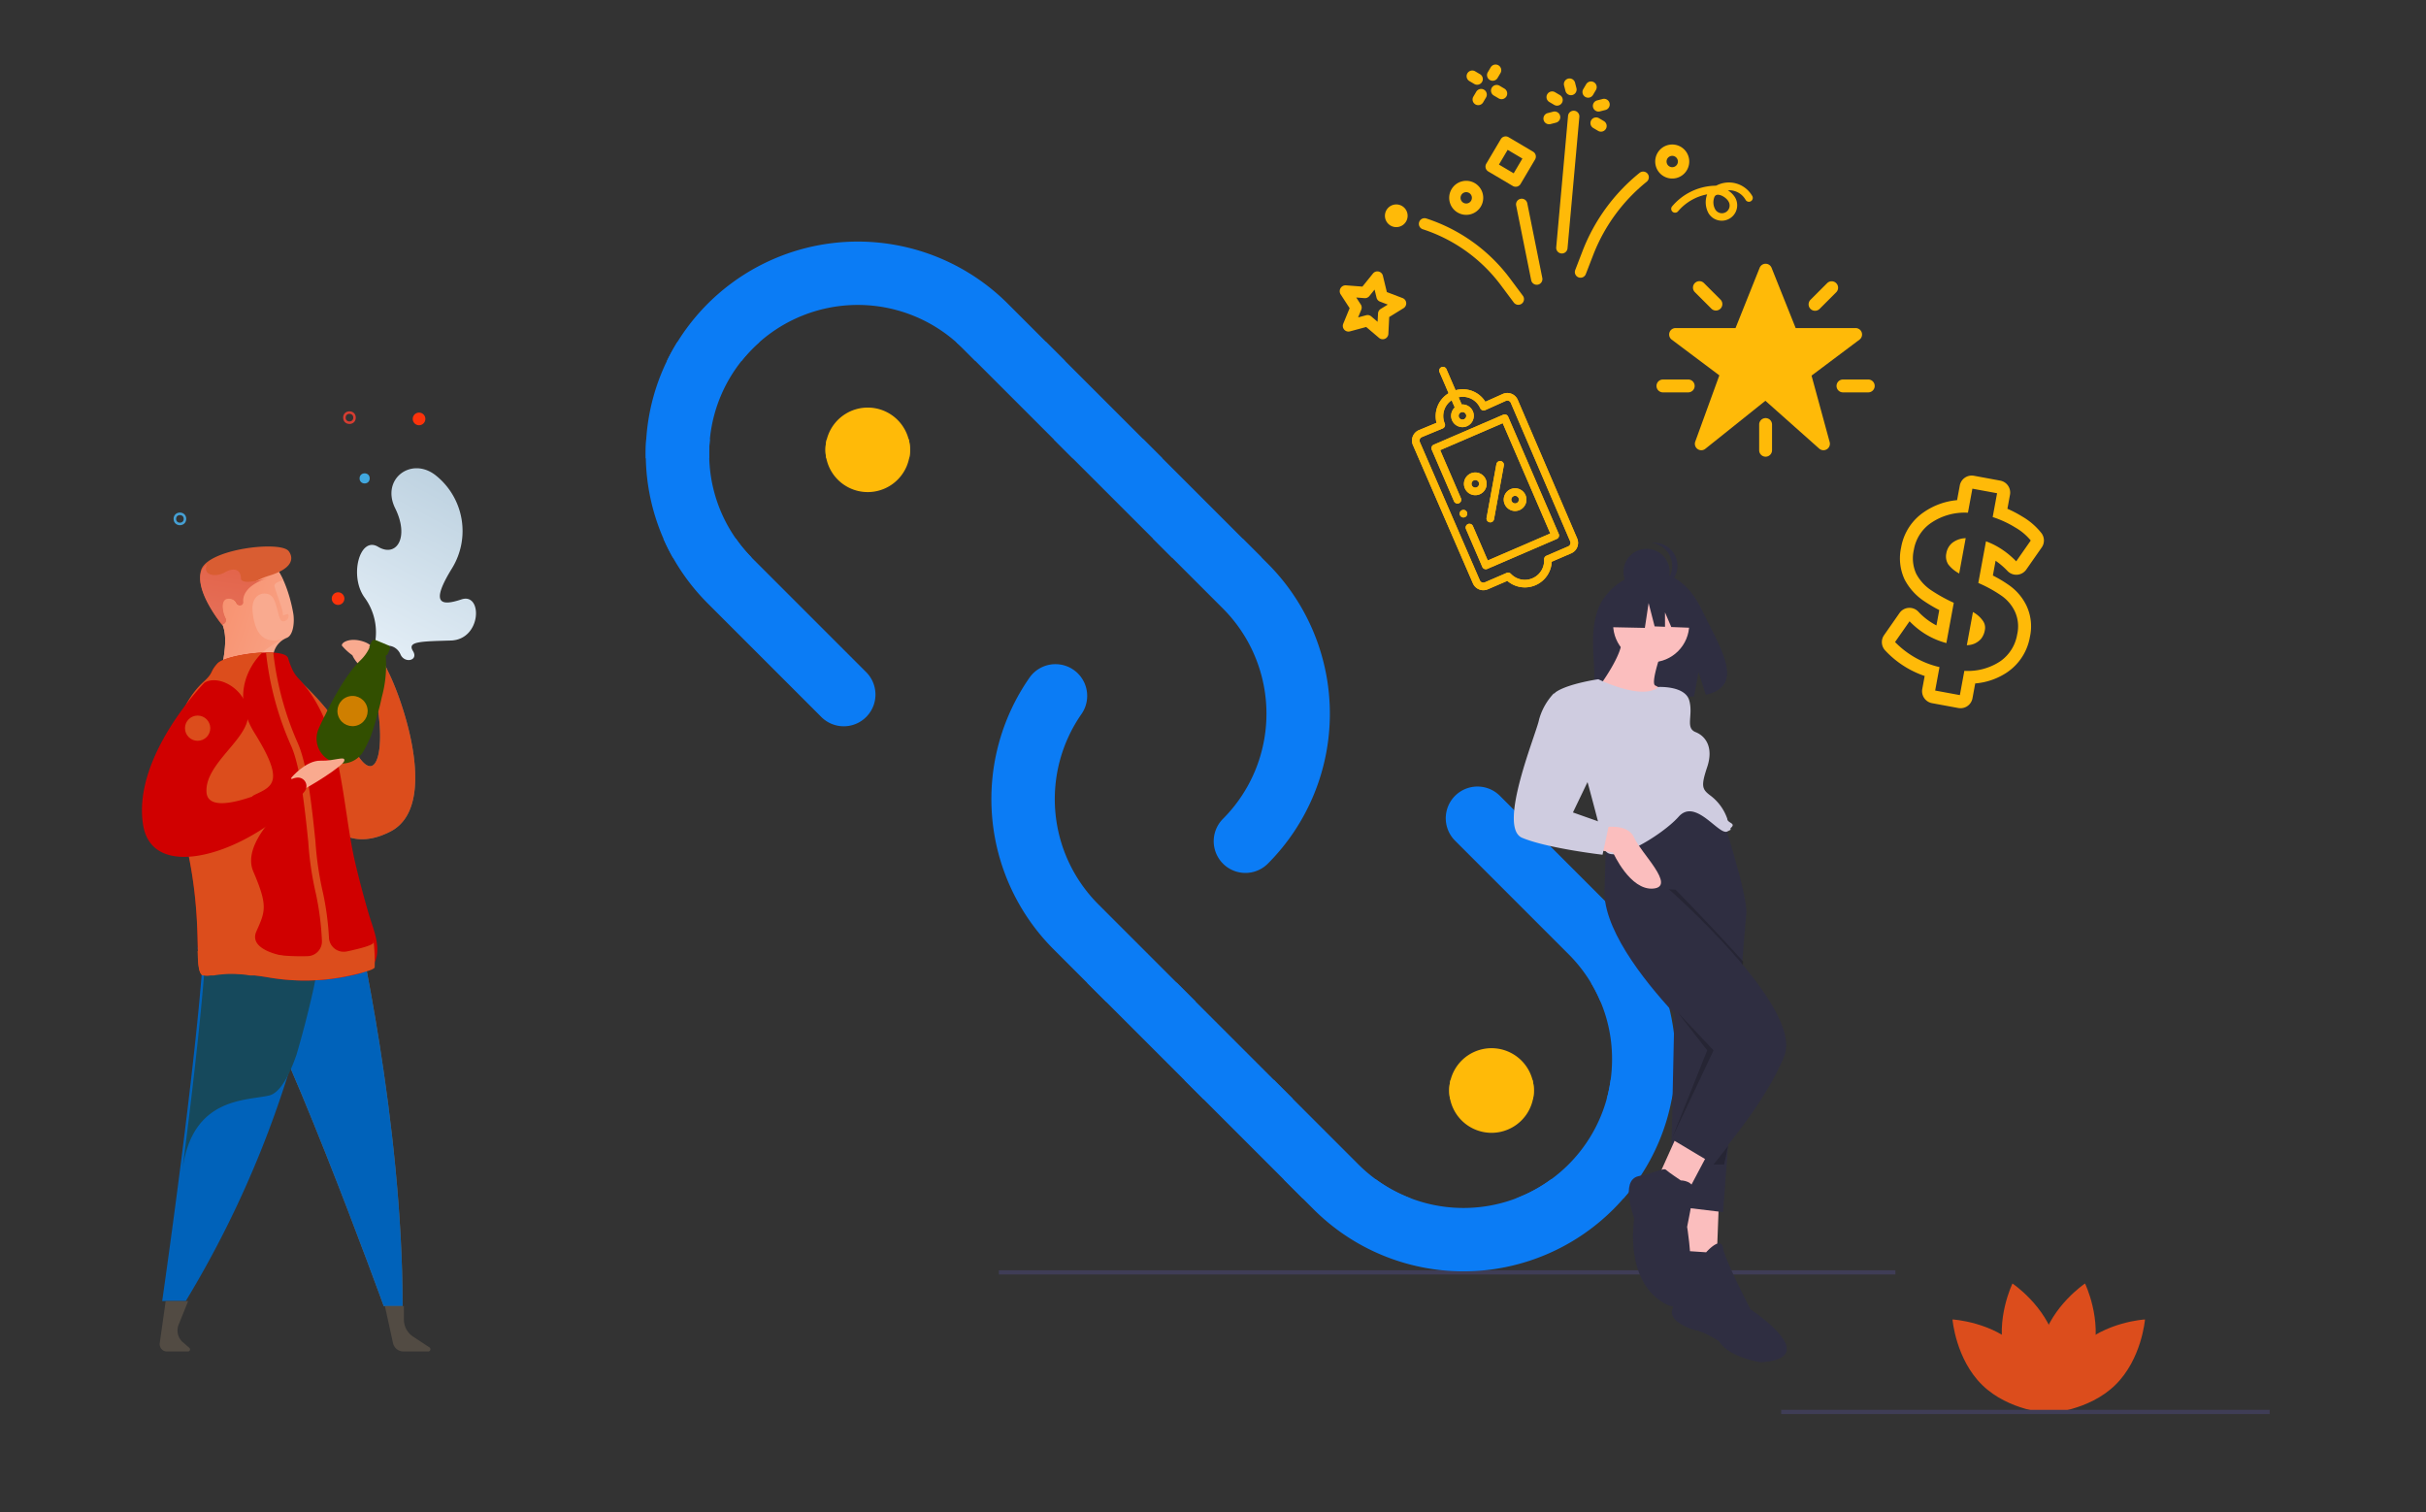 <svg id="Layer_1" data-name="Layer 1" xmlns="http://www.w3.org/2000/svg" xmlns:xlink="http://www.w3.org/1999/xlink" viewBox="0 0 349.626 217.9">
  <rect x="0" y="0" width="349.626" height="217.9" fill="#333333" stroke="none"/>
  <defs>
    <style>
      .cls-1 {
        fill: #f9aa8f;
      }

      .cls-2 {
        fill: #6e6861;
      }

      .cls-3 {
        fill: #dc4d1c;
      }

      .cls-4 {
        fill: #0062ba;
      }

      .cls-5 {
        fill: #16495c;
      }

      .cls-6 {
        fill: #fff;
      }

      .cls-7 {
        fill: #59544f;
      }

      .cls-8 {
        fill: url(#linear-gradient);
      }

      .cls-9 {
        fill: #d95d32;
      }

      .cls-10 {
        fill: url(#linear-gradient-2);
      }

      .cls-11 {
        fill: #d00000;
      }

      .cls-12 {
        fill: url(#linear-gradient-3);
      }

      .cls-13 {
        fill: #324f00;
      }

      .cls-14 {
        fill: #cf7f00;
      }

      .cls-15 {
        fill: #524b43;
      }

      .cls-16, .cls-18 {
        fill: none;
        stroke-width: 0.365px;
      }

      .cls-16 {
        stroke: #d63d31;
      }

      .cls-17 {
        fill: #41a8df;
      }

      .cls-18 {
        stroke: #45a0d4;
      }

      .cls-19 {
        fill: #fb330b;
      }

      .cls-20 {
        fill: #ffba08;
      }

      .cls-21 {
        fill: #3f3d56;
      }

      .cls-22 {
        fill: #0b7cf5;
      }

      .cls-23 {
        fill: #2f2e41;
      }

      .cls-24 {
        fill: #fbbebe;
      }

      .cls-25 {
        opacity: 0.2;
        isolation: isolate;
      }

      .cls-26 {
        fill: #cfcce0;
      }
    </style>
    <linearGradient id="linear-gradient" x1="5417.334" y1="-1531.295" x2="5416.798" y2="-1531.589" gradientTransform="translate(167965.727 -76260.996) rotate(180) scale(31 49.857)" gradientUnits="userSpaceOnUse">
      <stop offset="0" stop-color="#f78e6b"/>
      <stop offset="1" stop-color="#f9aa8f"/>
    </linearGradient>
    <linearGradient id="linear-gradient-2" x1="5442.551" y1="-1576.717" x2="5442.429" y2="-1575.963" gradientTransform="translate(146982.157 -37646.118) rotate(180) scale(27 23.932)" gradientUnits="userSpaceOnUse">
      <stop offset="0" stop-color="#e56d55"/>
      <stop offset="1" stop-color="#de5337"/>
    </linearGradient>
    <linearGradient id="linear-gradient-3" x1="5359.495" y1="-1517.593" x2="5359.255" y2="-1516.868" gradientTransform="translate(251955.413 -114909.01) rotate(180) scale(47 75.783)" gradientUnits="userSpaceOnUse">
      <stop offset="0" stop-color="#e6f0f8"/>
      <stop offset="1" stop-color="#9bb8cc"/>
    </linearGradient>
  </defs>
  <g>
    <path class="cls-1" d="M55.833,96.644s-1.147-3.334-3.271-4.125c-2.124-.791-3.485.125-3.271.541a8.188,8.188,0,0,0,1.488,1.365A4.447,4.447,0,0,0,53.964,96.935"/>
    <path class="cls-2" d="M43.069,98.009a41.014,41.014,0,0,1,8.184,10.338c3.815,6.525,4.663-3.897,1.906-11.128A1.288,1.288,0,0,1,54.575,95.497a1.729,1.729,0,0,1,.75.309c1.039.777,9.014,19.854.952,24.015-8.062,4.161-11.175-4.665-11.175-4.665"/>
    <path class="cls-3" d="M43.069,98.009a41.014,41.014,0,0,1,8.184,10.338c3.815,6.525,4.663-3.897,1.906-11.128A1.288,1.288,0,0,1,54.575,95.497a1.729,1.729,0,0,1,.75.309c1.039.777,9.014,19.854.952,24.015-8.062,4.161-11.175-4.665-11.175-4.665"/>
    <path class="cls-2" d="M51.389,132.841s6.633,28.658,6.633,55.369H55.3S40.134,146.324,33.952,138.179c-.003,0,7.058-15.71,17.437-5.338Z"/>
    <path class="cls-4" d="M51.389,132.841s6.633,28.658,6.633,55.369H55.3S40.134,146.324,33.952,138.179c-.003,0,7.058-15.71,17.437-5.338Z"/>
    <path class="cls-4" d="M28.476,136.583s21.844-18.374,16.22,6.397a148.718,148.718,0,0,1-17.921,44.503H23.376s4.373-30.309,5.725-47.481l-.624-3.42Z"/>
    <path class="cls-5" d="M26.293,168.566c1.205-9.396,2.511-20.415,3.152-28.519l-.625-3.429a46.214,46.214,0,0,1,5.933-4.133l10.091-1.004c1.303,1.742,1.642,5.255.215,11.561q-1.026,4.514-2.331,8.958c-.946,2.722-2.296,5.494-3.954,5.872-3.374.772-11.098.231-12.481,10.702Z"/>
    <circle class="cls-6" cx="59.48" cy="84.571" r="1.094"/>
    <circle class="cls-6" cx="56.927" cy="79.843" r="0.729"/>
    <circle class="cls-6" cx="56.38" cy="84.025" r="0.365"/>
    <path class="cls-7" d="M32.128,130.9c.242.033.484.058.729.073C32.67,130.951,32.413,130.922,32.128,130.9Z"/>
    <path class="cls-1" d="M30.305,85.589c0-4.219,2.332-5.382,6.831-5.382,3.13,0,4.695,5.622,5.13,8.196.188,1.094.066,3.164-.976,3.531a3.134,3.134,0,0,0-1.935,2.916c.028,1.303.608,2.033.464,2.163-1.536,1.376-8.553,2.65-7.796-1.074,1.599-7.879-1.719-6.126-1.719-10.35Z"/>
    <path class="cls-8" d="M37.113,80.209c1.649,0,2.861,1.566,3.698,3.427-.369.082-1.3.337-1.256.791.065.559,1.274,3.509,1.212,4.025s.658-.171.806.129a.775.775,0,0,1-.829.946c-.681-.024-.744-2.734-1.561-3.575s-3.016-.527-2.783,2.088c.234,2.615,1.176,5.128,4.681,3.954l-.128.055c-.705.322-3.919,1.877-4.241,3.717-.361,2.067.083,2.373,1.422,2.085-2.569.854-6.701.994-6.116-1.914C33.613,88.06,30.305,89.81,30.305,85.589a5.187,5.187,0,0,1,1.274-3.893L34.154,80.459A14.884,14.884,0,0,1,37.113,80.209Z"/>
    <path class="cls-9" d="M41.549,79.357s2.014,2.124-2.712,3.587c-3.731,1.166-3.938,2.984-3.875,3.693a.485.485,0,0,1-.229.47.467.467,0,0,1-.64-.161l-0-0a1.283,1.283,0,0,0-1.473-.749c-.885.265-.62,1.967-.176,2.857a.66.66,0,0,1,.038.504.65.65,0,0,1-.329.38l-.179.088s-3.901-4.827-2.99-7.862C29.895,79.129,40.176,77.916,41.549,79.357Z"/>
    <path class="cls-10" d="M28.985,82.4a2.345,2.345,0,0,1,.861-1.102c-.755,1.597,1.225,1.945,2.546,1.187,1.321-.757,2.302-.42,2.323.821.021,1.241,3.978-.059,3.978-.059-3.5,1.133-3.707,2.833-3.635,3.492a.465.465,0,0,1-.231.456.485.485,0,0,1-.648-.157,1.312,1.312,0,0,0-1.491-.726c-.896.257-.627,1.908-.178,2.771a.616.616,0,0,1,.038.489.64.64,0,0,1-.333.369l-.181.085s-3.97-4.682-3.048-7.626Z"/>
    <path class="cls-11" d="M42.987,97.735a4.757,4.757,0,0,1-.903-1.367,12.376,12.376,0,0,1-.558-1.511c-.479-1.668-9.028-.523-10.188.769-1.161,1.294-.49,1.267-1.974,2.618-1.484,1.351-6.99,7.047-3.25,20.499s1.445,21.368,3.25,21.79c1.548.361,1.397-1.019,9.578.348a30.523,30.523,0,0,0,11.439-.262c1.955-.421,3.632-.738,3.948-3.094.263-1.979-.653-3.995-1.198-5.862q-1.024-3.498-1.871-7.045C49.167,115.875,49.556,104.649,42.987,97.735Z"/>
    <path class="cls-12" d="M54.035,92.701A8.477,8.477,0,0,0,52.572,86.151c-2.3-3.097-.735-8.954,1.917-7.358s4.545-1.333,2.464-5.549c-2.081-4.217,2.305-7.485,5.8-4.775a10.247,10.247,0,0,1,2.386,13.431c-3.109,5.043-1.703,5.507,1.364,4.477,3.067-1.03,2.939,5.794-1.534,5.926-4.472.131-6.303.14-5.453,1.517.85,1.377-1.22,1.843-1.802.474-.582-1.37-2.329-1.581-2.457-.732"/>
    <path class="cls-13" d="M45.925,105.002q.469-1.056.999-2.082c1.099-2.307,3.126-5.98,5.034-7.781a5.917,5.917,0,0,0,1.28-1.785.456.456,0,0,1,.027-.24l.265-.608a.477.477,0,0,1,.623-.263l1.746.729a.471.471,0,0,1,.269.61l-.004.009-.265.608a.468.468,0,0,1-.31.263v.039a17.378,17.378,0,0,1-.557,5.927c-.13.598-.265,1.195-.424,1.778-.419,1.624-.883,3.104-1.237,4.06q-.427.942-.911,1.856a3.592,3.592,0,0,1-4.478,1.659l-.085-.032a3.553,3.553,0,0,1-1.971-4.747Z"/>
    <circle class="cls-14" cx="50.808" cy="102.465" r="2.178" transform="translate(-35.094 26.958) rotate(-22.31)"/>
    <path class="cls-3" d="M29.369,98.226c1.484-1.352.813-1.336,1.973-2.626.676-.748,3.849-1.451,6.48-1.575,0,0-5.412,4.742-1.131,11.618,4.28,6.876,2.707,7.635.129,8.835s6.979-.709,6.979-.709-9.426,6.863-7.297,11.815c2.128,4.951,1.739,5.734.452,8.619-1.286,2.885,4.375,3.628,4.375,3.628l-3.42,2.741H36.067a15.84,15.84,0,0,0-5.293,0H29.195c-1.503-.875.526-8.73-3.089-21.791C22.379,105.294,27.885,99.579,29.369,98.227Z"/>
    <path class="cls-3" d="M38.189,137.372a31.395,31.395,0,0,0,6.172.414,2.116,2.116,0,0,0,2.035-2.171,40.441,40.441,0,0,0-.867-6.807,46.12,46.12,0,0,1-1.101-7.491c-.499-4.799-1.119-10.771-2.466-13.824A44.58,44.58,0,0,1,38.338,94.025c.368,0,.72,0,1.051.024a44.076,44.076,0,0,0,3.522,13.028c1.413,3.199,2.043,9.26,2.547,14.138a46.496,46.496,0,0,0,1.051,7.286l.016.058a41.359,41.359,0,0,1,.885,6.545,2.121,2.121,0,0,0,2.545,2.005h.029c2.07-.445,3.816-.927,3.84-1.28V135.481a27.033,27.033,0,0,1,.176,3.901c-.024.343-1.713.806-3.717,1.238a30.39,30.39,0,0,1-11.412.262c-8.163-1.367-8.013.016-9.557-.348-.67-.157-.775-1.351-.833-3.48,1.426.22,1.618-1.037,9.707.317Z"/>
    <path class="cls-1" d="M41.975,112.077s2.12-2.521,4.221-2.458c2.101.064,3.556-.752,3.43,0-.127.752-5.278,3.978-7.137,4.771"/>
    <path class="cls-11" d="M29.464,98.38s-10.397,10.598-8.848,20.453c1.457,9.252,17.103,3.133,23.294-4.806a1.226,1.226,0,0,0-1.088-1.969,2.276,2.276,0,0,0-.914.288c-1.317.759-11.912,5.966-12.149,1.792-.237-4.174,6.222-7.714,5.987-11.273C35.512,99.307,31.489,97.134,29.464,98.38Z"/>
    <path class="cls-15" d="M58.21,188.211V190.169a2.923,2.923,0,0,0,1.32,2.44l2.356,1.552a.324.324,0,0,1-.179.596H58.152a1.547,1.547,0,0,1-1.513-1.215l-1.17-5.331m-28.353-.721-1.37,3.403a2.241,2.241,0,0,0,.585,2.513l.957.827a.305.305,0,0,1,.081.329.289.289,0,0,1-.269.195h-3.066a1.017,1.017,0,0,1-.775-.372,1.09,1.09,0,0,1-.238-.848l.858-6.053"/>
    <ellipse class="cls-3" cx="28.482" cy="104.935" rx="1.823" ry="1.818"/>
    <circle class="cls-16" cx="50.363" cy="60.185" r="0.729"/>
    <circle class="cls-17" cx="52.551" cy="68.938" r="0.729"/>
    <circle class="cls-18" cx="25.929" cy="74.773" r="0.729"/>
    <circle class="cls-19" cx="48.722" cy="86.261" r="0.912"/>
    <circle class="cls-19" cx="60.392" cy="60.368" r="0.912"/>
    <path class="cls-20" d="M289.297,96.856l.001-0a7.739,7.739,0,0,0,3.246-5.082,7.004,7.004,0,0,0-.521-4.548,7.68,7.68,0,0,0-2.545-2.937,18.081,18.081,0,0,0-2.273-1.352l.393-2.13a10.986,10.986,0,0,1,1.72,1.477,1.752,1.752,0,0,0,2.703-.208l2.225-3.187a1.752,1.752,0,0,0-.043-2.067,9.764,9.764,0,0,0-2.784-2.399,16.347,16.347,0,0,0-2.119-1.107l.372-2.015a1.752,1.752,0,0,0-1.405-2.041l-3.789-.699a1.752,1.752,0,0,0-2.041,1.405l-.389,2.107a10.017,10.017,0,0,0-4.736,1.694,7.737,7.737,0,0,0-3.326,5.11,7.242,7.242,0,0,0,.501,4.635l.104-.052-.104.052c.007.014.015.028.023.043l.102-.055-.102.055A8.406,8.406,0,0,0,277.12,86.505a21.39,21.39,0,0,0,2.359,1.411l-.407,2.212a9.689,9.689,0,0,1-2.613-1.986,1.752,1.752,0,0,0-2.71.2l-2.225,3.187a1.752,1.752,0,0,0,.124,2.164,13.854,13.854,0,0,0,5.729,3.72l-.346,1.875a1.752,1.752,0,0,0,1.405,2.041l3.79.699a1.752,1.752,0,0,0,2.041-1.405l.393-2.135a9.693,9.693,0,0,0,4.626-1.621l.001-0Zm-4.174-12.938-.017.09.084.037a18.778,18.778,0,0,1,3.215,1.773l.002.001a5.807,5.807,0,0,1,1.947,2.249h0l.001.002a5.143,5.143,0,0,1,.351,3.364,5.872,5.872,0,0,1-2.481,3.891,8.425,8.425,0,0,1-5.034,1.351l-.098-.001-.018.097-.626,3.395-3.56-.656.603-3.271.019-.104-.102-.029a13.034,13.034,0,0,1-6.301-3.585l2.091-2.994a12.052,12.052,0,0,0,1.125,1.029,11.189,11.189,0,0,0,2.48,1.514,11.588,11.588,0,0,0,1.576.565l.123.034.023-.125,1.03-5.591.016-.088-.081-.038a22.828,22.828,0,0,1-3.301-1.854,6.539,6.539,0,0,1-2.036-2.299,5.395,5.395,0,0,1-.334-3.457A5.871,5.871,0,0,1,278.37,75.307a8.6,8.6,0,0,1,5.144-1.427l.099.002.018-.097.621-3.364,3.56.656-.615,3.333-.019.1.096.032a14.918,14.918,0,0,1,3.17,1.477h0l.002.001a8.014,8.014,0,0,1,2.218,1.87l-2.096,3a13.325,13.325,0,0,0-1.123-1.03,11.581,11.581,0,0,0-1.556-1.074,10.594,10.594,0,0,0-1.546-.731l-.13-.049-.026.137Zm-.642,4.364-.145-.092-.032.169-.824,4.472-.029.153.155-.016a2.687,2.687,0,0,0,1.903-.918,2.742,2.742,0,0,0,.541-1.25,1.689,1.689,0,0,0-.298-1.359A4.044,4.044,0,0,0,284.48,88.283Zm-2.274-5.722.144.087.03-.165.881-4.783.028-.151-.153.014a3.245,3.245,0,0,0-1.787.671l-.001 0c-.024.02-.048.04-.071.061l.077.087-.077-.087a2.493,2.493,0,0,0-.784,1.464,2.116,2.116,0,0,0,.241,1.504q.022.038.047.076v0l.004.005A4.774,4.774,0,0,0,282.206,82.56Z"/>
    <g>
      <path class="cls-20" d="M211.408,73.806a.545.545,0,1,0-.285.717A.545.545,0,0,0,211.408,73.806Z"/>
      <path class="cls-20" d="M214.118,69.074a1.636,1.636,0,1,0-.854,2.15A1.638,1.638,0,0,0,214.118,69.074Zm-2.003.864a.545.545,0,1,1,.716.285A.546.546,0,0,1,212.116,69.938Z"/>
      <path class="cls-20" d="M216.847,72.647a1.636,1.636,0,1,0,.854-2.15A1.635,1.635,0,0,0,216.847,72.647Zm2.003-.864a.545.545,0,1,1-.716-.285A.545.545,0,0,1,218.85,71.783Z"/>
      <path class="cls-20" d="M214.678,75.265a.545.545,0,0,0,.634-.438l1.414-7.736a.545.545,0,1,0-1.072-.196l-1.414,7.736A.545.545,0,0,0,214.678,75.265Z"/>
      <path class="cls-20" d="M206.331,64.383a.545.545,0,0,0,.006.417l3.206,7.434a.545.545,0,0,0,1.001-.432L207.554,64.869l9.012-3.887,6.856,15.896-9.012,3.887L212.272,75.808a.545.545,0,1,0-1.001.432L213.625,81.698a.545.545,0,0,0,.717.285l10.014-4.319a.545.545,0,0,0,.284-.717L217.351,60.05a.545.545,0,0,0-.716-.285l-10.014,4.319A.545.545,0,0,0,206.331,64.383Z"/>
      <path class="cls-20" d="M207.457,53.628l1.311,3.039a3.854,3.854,0,0,0-1.74,4.264l-2.541,1.053-.007.003a1.635,1.635,0,0,0-.854,2.151l8.645,19.925a1.635,1.635,0,0,0,2.15.854l2.809-1.211a3.874,3.874,0,0,0,6.399-2.76l2.809-1.211a1.636,1.636,0,0,0,.855-2.149l-8.56-19.965a1.634,1.634,0,0,0-2.149-.854l-.007.003L214.065,57.896a3.846,3.846,0,0,0-4.296-1.661l-1.311-3.039a.545.545,0,1,0-1.001.432ZM213.319,58.819a.545.545,0,0,0,.724.282l2.973-1.333a.545.545,0,0,1,.713.285L226.289,78.017a.546.546,0,0,1-.285.717l-3.14,1.355a.545.545,0,0,0-.329.534,2.781,2.781,0,0,1-4.793,2.068.545.545,0,0,0-.614-.128l-3.14,1.354a.546.546,0,0,1-.718-.286L204.626,63.705a.545.545,0,0,1,.282-.715l3.01-1.248a.545.545,0,0,0,.292-.72,2.745,2.745,0,0,1,.995-3.34l.448,1.039a1.634,1.634,0,1,0,1.001-.433l-.448-1.038A2.741,2.741,0,0,1,213.319,58.819Zm-2.77.601a.545.545,0,1,1-.285.717A.545.545,0,0,1,210.549,59.42Z"/>
      <path class="cls-20" d="M211.408,73.806a.545.545,0,1,0-.285.717A.545.545,0,0,0,211.408,73.806Z"/>
      <path class="cls-20" d="M214.118,69.074a1.636,1.636,0,1,0-.854,2.15A1.638,1.638,0,0,0,214.118,69.074Zm-2.003.864a.545.545,0,1,1,.716.285A.546.546,0,0,1,212.116,69.938Z"/>
      <path class="cls-20" d="M216.847,72.647a1.636,1.636,0,1,0,.854-2.15A1.635,1.635,0,0,0,216.847,72.647Zm2.003-.864a.545.545,0,1,1-.716-.285A.545.545,0,0,1,218.85,71.783Z"/>
      <path class="cls-20" d="M214.678,75.265a.545.545,0,0,0,.634-.438l1.414-7.736a.545.545,0,1,0-1.072-.196l-1.414,7.736A.545.545,0,0,0,214.678,75.265Z"/>
      <path class="cls-20" d="M206.331,64.383a.545.545,0,0,0,.006.417l3.206,7.434a.545.545,0,0,0,1.001-.432L207.554,64.869l9.012-3.887,6.856,15.896-9.012,3.887L212.272,75.808a.545.545,0,1,0-1.001.432L213.625,81.698a.545.545,0,0,0,.717.285l10.014-4.319a.545.545,0,0,0,.284-.717L217.351,60.05a.545.545,0,0,0-.716-.285l-10.014,4.319A.545.545,0,0,0,206.331,64.383Z"/>
      <path class="cls-20" d="M207.457,53.628l1.311,3.039a3.854,3.854,0,0,0-1.74,4.264l-2.541,1.053-.007.003a1.635,1.635,0,0,0-.854,2.151l8.645,19.925a1.635,1.635,0,0,0,2.15.854l2.809-1.211a3.874,3.874,0,0,0,6.399-2.76l2.809-1.211a1.636,1.636,0,0,0,.855-2.149l-8.56-19.965a1.634,1.634,0,0,0-2.149-.854l-.007.003L214.065,57.896a3.846,3.846,0,0,0-4.296-1.661l-1.311-3.039a.545.545,0,1,0-1.001.432ZM213.319,58.819a.545.545,0,0,0,.724.282l2.973-1.333a.545.545,0,0,1,.713.285L226.289,78.017a.546.546,0,0,1-.285.717l-3.14,1.355a.545.545,0,0,0-.329.534,2.781,2.781,0,0,1-4.793,2.068.545.545,0,0,0-.614-.128l-3.14,1.354a.546.546,0,0,1-.718-.286L204.626,63.705a.545.545,0,0,1,.282-.715l3.01-1.248a.545.545,0,0,0,.292-.72,2.745,2.745,0,0,1,.995-3.34l.448,1.039a1.634,1.634,0,1,0,1.001-.433l-.448-1.038A2.741,2.741,0,0,1,213.319,58.819Zm-2.77.601a.545.545,0,1,1-.285.717A.545.545,0,0,1,210.549,59.42Z"/>
    </g>
    <g>
      <path class="cls-20" d="M268.167,47.647a.928.928,0,0,0-.742-.371h-8.64L255.313,38.592a.926.926,0,0,0-1.72,0l-3.475,8.684H241.478a.927.927,0,0,0-.556,1.668l6.864,5.148L244.314,63.637a.927.927,0,0,0,1.45,1.041l8.656-6.926,7.756,6.894a.927.927,0,0,0,1.51-.936l-2.613-9.582,6.91-5.183A.927.927,0,0,0,268.167,47.647Z"/>
      <path class="cls-20" d="M247.964,43.186l-2.396-2.396a.927.927,0,0,0-1.311,1.311l2.397,2.396a.927.927,0,0,0,1.31-1.311Z"/>
      <path class="cls-20" d="M263.336,40.789,260.94,43.185a.927.927,0,1,0,1.31,1.311l2.396-2.396a.927.927,0,0,0-1.31-1.311Z"/>
      <path class="cls-20" d="M243.332,54.69h-3.707a.927.927,0,0,0,0,1.853h3.707a.927.927,0,0,0,0-1.853Z"/>
      <path class="cls-20" d="M269.278,54.69h-3.707a.927.927,0,0,0,0,1.853h3.707a.927.927,0,0,0,0-1.853Z"/>
      <path class="cls-20" d="M255.379,64.884V61.177a.927.927,0,0,0-1.854,0v3.707a.927.927,0,0,0,1.854,0Z"/>
    </g>
    <g>
      <path class="cls-20" d="M236.292,24.909A26.919,26.919,0,0,0,228.082,36.145l-1.065,2.764a.817.817,0,0,0,1.525.589L229.61,36.736a25.265,25.265,0,0,1,7.711-10.551.84.84,0,0,0,.188-.222.817.817,0,0,0-1.217-1.053Z"/>
      <path class="cls-20" d="M226.87,15.958a.818.818,0,0,0-.888.741l-1.705,18.937a.817.817,0,0,0,.741.888l0,0a.818.818,0,0,0,.888-.741V35.782l1.705-18.937A.818.818,0,0,0,226.87,15.958Z"/>
      <path class="cls-20" d="M205.546,31.48a.818.818,0,0,0-.536,1.545l.029.009A22.866,22.866,0,0,1,216.314,41.123l1.85,2.475a.817.817,0,0,0,1.141.165.806.806,0,0,0,.214-.238.817.817,0,0,0-.048-.905l-1.846-2.474A24.492,24.492,0,0,0,205.546,31.48Z"/>
      <path class="cls-20" d="M238.885,22.028a2.452,2.452,0,1,0,3.359-.862A2.452,2.452,0,0,0,238.885,22.028Zm2.814,1.665a.817.817,0,1,1-.287-1.12A.818.818,0,0,1,241.699,23.693Z"/>
      <path class="cls-20" d="M209.195,27.26a2.452,2.452,0,1,0,3.359-.862A2.452,2.452,0,0,0,209.195,27.26Zm2.814,1.665a.817.817,0,1,1-.287-1.12A.817.817,0,0,1,212.009,28.925Z"/>
      <path class="cls-20" d="M202.634,31.927a1.635,1.635,0,1,0-2.24.575A1.635,1.635,0,0,0,202.634,31.927Z"/>
      <path class="cls-20" d="M214.991,12.642a.817.817,0,0,0,.287,1.12l.704.416a.817.817,0,0,0,.832-1.407l-.704-.416A.817.817,0,0,0,214.991,12.642Z"/>
      <path class="cls-20" d="M211.475,10.563a.817.817,0,0,0,.287,1.12l.704.416a.817.817,0,0,0,.832-1.407l-.704-.416A.818.818,0,0,0,211.475,10.563Z"/>
      <path class="cls-20" d="M214.834,9.701l-.416.704a.817.817,0,1,0,1.407.832l.416-.703a.817.817,0,1,0-1.407-.832Z"/>
      <path class="cls-20" d="M212.752,13.217l-.416.704a.817.817,0,1,0,1.407.832l.416-.704a.817.817,0,1,0-1.407-.832Z"/>
      <path class="cls-20" d="M216.288,20.056l-2.09,3.533a.817.817,0,0,0,.287,1.12l3.533,2.09a.818.818,0,0,0,1.12-.287l2.09-3.533A.818.818,0,0,0,220.94,21.858l-3.533-2.09A.817.817,0,0,0,216.288,20.056Zm3.116,2.793-1.257,2.125-2.125-1.257,1.257-2.125Z"/>
      <path class="cls-20" d="M219.127,28.655a.817.817,0,0,0-.627.944l2.17,10.782a.817.817,0,1,0,1.602-.323l-2.17-10.782A.817.817,0,0,0,219.127,28.655Z"/>
      <path class="cls-20" d="M229.323,17.322a.818.818,0,0,0,.287,1.12l.704.416a.817.817,0,1,0,.832-1.407l-.704-.416A.817.817,0,0,0,229.323,17.322Z"/>
      <path class="cls-20" d="M230.966,14.265l-.792.203a.817.817,0,0,0,.406,1.583l.792-.203a.817.817,0,0,0-.406-1.583Z"/>
      <path class="cls-20" d="M228.59,12.14l-.416.704a.817.817,0,1,0,1.407.832l.416-.704a.817.817,0,1,0-1.407-.832Z"/>
      <path class="cls-20" d="M225.983,11.335a.818.818,0,0,0-.578.978l.203.792a.817.817,0,1,0,1.583-.406l-.203-.792A.817.817,0,0,0,225.983,11.335Z"/>
      <path class="cls-20" d="M222.99,13.575a.818.818,0,0,0,.287,1.12l.704.416a.817.817,0,0,0,.832-1.407l-.704-.416A.818.818,0,0,0,222.99,13.575Z"/>
      <path class="cls-20" d="M223.84,16.094l-.792.203a.817.817,0,0,0,.406,1.583l.792-.203a.817.817,0,0,0-.406-1.583Z"/>
      <path class="cls-20" d="M198.68,39.129a.817.817,0,0,0-.814.285l-1.522,1.887-2.416-.186a.851.851,0,0,0-.747,1.262l1.323,2.032-.921,2.243a.817.817,0,0,0,.968,1.101l2.34-.632,1.848,1.568a.817.817,0,0,0,1.349-.581l.119-2.423,2.064-1.272a.817.817,0,0,0-.138-1.46l-2.265-.865-.572-2.356A.817.817,0,0,0,198.68,39.129ZM198.38,42.894a.817.817,0,0,0,.502.571l1.12.427-1.02.627a.818.818,0,0,0-.387.654l-.061,1.199-.913-.776a.817.817,0,0,0-.739-.168l-1.157.314.456-1.109a.818.818,0,0,0-.071-.758l-.654-1.002,1.193.091a.818.818,0,0,0,.698-.301l.752-.932Z"/>
      <path class="cls-20" d="M247.346,26.746l-.001.002-.413.022a8.394,8.394,0,0,0-5.953,2.968.556.556,0,0,0,.851.716,7.278,7.278,0,0,1,4.198-2.448,3.282,3.282,0,0,0,.182,2.693,2.225,2.225,0,0,0,3.846-2.239,3.226,3.226,0,0,0-1.045-1.038,2.718,2.718,0,0,1,2.548,1.366.556.556,0,0,0,.976-.535l-.015-.025A3.883,3.883,0,0,0,247.346,26.746Zm1.749,2.272a1.113,1.113,0,1,1-1.917,1.129l-.005-.009a2.085,2.085,0,0,1-.077-1.796.566.566,0,0,1,.197-.207C247.758,27.866,248.748,28.423,249.095,29.018Z"/>
    </g>
    <rect class="cls-21" x="143.953" y="183.052" width="129.205" height="0.609"/>
    <path class="cls-22" d="M148.378,97.64a4.572,4.572,0,0,1,7.499,5.232,21.453,21.453,0,0,0,2.398,27.432l11.305,11.305,16.76,16.76,9.422,9.422a21.413,21.413,0,0,0,35.79-9.422,20.85,20.85,0,0,0,.567-2.743,21.954,21.954,0,0,0,.204-2.98,21.266,21.266,0,0,0-3.05-11.037,21.595,21.595,0,0,0-3.221-4.108l-16.355-16.355a4.57,4.57,0,0,1,6.463-6.463l16.355,16.355a30.493,30.493,0,0,1,6.905,10.571q.523,1.348.911,2.743a30.703,30.703,0,0,1,1.134,8.295q-.002,1.504-.143,2.98-.133,1.385-.393,2.743a30.101,30.101,0,0,1-4.827,11.58,29.512,29.512,0,0,1-2.13,2.743c-.463.536-.951,1.057-1.457,1.563a30.56,30.56,0,0,1-43.217,0l-37.488-37.488A30.612,30.612,0,0,1,148.378,97.64Z"/>
    <path class="cls-22" d="M93.134,63.294a30.3,30.3,0,0,1,2.98-11.275,29.337,29.337,0,0,1,1.514-2.743,30.591,30.591,0,0,1,47.602-5.525l37.488,37.488a30.593,30.593,0,0,1,0,43.217h0a4.57,4.57,0,1,1-6.463-6.463,21.445,21.445,0,0,0,0-30.29l-37.488-37.488c-.326-.326-.658-.64-1.003-.939a21.419,21.419,0,0,0-28.285,0c-.344.299-.676.613-1.003.939a21.394,21.394,0,0,0-6.174,13.079q-.098,1.024-.098,2.066c0,.225.003.451.012.676a21.293,21.293,0,0,0,6.116,14.322c.046.049.094.098.143.146l16.355,16.355a4.57,4.57,0,0,1-6.463,6.463L102.013,86.968a30.644,30.644,0,0,1-5.031-6.61A29.508,29.508,0,0,1,95.611,77.616a30.418,30.418,0,0,1-2.538-11.58q-.009-.338-.009-.676Q93.065,64.322,93.134,63.294Z"/>
    <path class="cls-3" d="M290.03,184.96s4.782,3.196,6.178,8.356-1.122,10.331-1.122,10.331-4.782-3.196-6.178-8.356S290.03,184.96,290.03,184.96Z"/>
    <path class="cls-3" d="M300.485,184.96s-4.782,3.196-6.178,8.356,1.122,10.331,1.122,10.331,4.782-3.196,6.178-8.356S300.485,184.96,300.485,184.96Z"/>
    <path class="cls-3" d="M309.129,190.14s-.468,5.732-4.298,9.461-9.573,4.043-9.573,4.043.468-5.732,4.298-9.461S309.129,190.14,309.129,190.14Z"/>
    <path class="cls-3" d="M281.385,190.14s.468,5.732,4.298,9.461,9.573,4.043,9.573,4.043-.468-5.732-4.298-9.461S281.385,190.14,281.385,190.14Z"/>
    <path class="cls-20" d="M118.965,64.817a6.089,6.089,0,1,1,.122,1.219,6.17,6.17,0,0,1-.122-1.219Z"/>
    <path class="cls-20" d="M213.437,151.241a6.098,6.098,0,1,1-4.455,7.128A6.17,6.17,0,0,1,208.86,157.15,6.095,6.095,0,0,1,213.437,151.241Z"/>
    <rect class="cls-21" x="256.702" y="203.164" width="70.392" height="0.609"/>
    <path class="cls-22" d="M153.497,52.019H140.571l-1.804-1.804c-.326-.326-.658-.64-1.003-.939h12.991Z"/>
    <path class="cls-22" d="M97.628,49.276H109.479c-.344.299-.676.613-1.003.939a21.378,21.378,0,0,0-1.612,1.804H96.114A29.332,29.332,0,0,1,97.628,49.276Z"/>
    <polygon class="cls-22" points="167.515 66.036 154.588 66.036 151.845 63.294 164.772 63.294 167.515 66.036"/>
    <path class="cls-20" d="M130.962,63.294a6.148,6.148,0,0,1,.07,2.743H119.087a6.148,6.148,0,0,1,.07-2.743Z"/>
    <path class="cls-22" d="M93.134,63.294h9.169q-.098,1.024-.098,2.066c0,.225.003.451.012.676H93.073q-.009-.338-.009-.676Q93.065,64.322,93.134,63.294Z"/>
    <polygon class="cls-22" points="181.837 80.359 168.91 80.359 166.168 77.616 179.094 77.616 181.837 80.359"/>
    <path class="cls-22" d="M106.051,77.616a21.157,21.157,0,0,0,2.282,2.743H96.982A29.508,29.508,0,0,1,95.611,77.616Z"/>
    <path class="cls-22" d="M239.421,141.609q.523,1.348.911,2.743h-9.666a21.261,21.261,0,0,0-1.393-2.743Z"/>
    <polygon class="cls-22" points="169.581 141.609 172.323 144.351 159.397 144.351 156.654 141.609 169.581 141.609"/>
    <path class="cls-22" d="M232.12,155.626h9.203q-.133,1.385-.393,2.743h-9.376A20.851,20.851,0,0,0,232.12,155.626Z"/>
    <path class="cls-20" d="M209.052,155.626h11.805a6.148,6.148,0,0,1,.07,2.743H208.982a6.148,6.148,0,0,1,.07-2.743Z"/>
    <polygon class="cls-22" points="183.598 155.626 186.341 158.369 173.414 158.369 170.672 155.626 183.598 155.626"/>
    <path class="cls-22" d="M223.536,169.949h12.567a29.512,29.512,0,0,1-2.13,2.743H218.477A21.203,21.203,0,0,0,223.536,169.949Z"/>
    <path class="cls-22" d="M198.28,169.949a21.203,21.203,0,0,0,5.058,2.743H187.736l-2.743-2.743Z"/>
    <path class="cls-23" d="M229.732,98.234c-.19,2.227,5.72,1.968,11.926,2.168a22.673,22.673,0,0,0,2.48-.042l.648-3.501,1.047,3.258c5.795-1.308,2.089-6.704-.597-12.292-2.881-5.995-7.373-5.421-7.373-5.421a9.05,9.05,0,0,0-6.939,4.12C228.682,90.312,229.985,95.274,229.732,98.234Z"/>
    <polygon class="cls-24" points="242.228 172.843 241.923 181.376 247.408 181.376 247.713 173.453 242.228 172.843"/>
    <path class="cls-23" d="M240.095,116.469l7.923.609s3.961,12.189,3.657,14.627c-.061.481-.226,2.441-.454,5.281-.622,7.679-1.694,21.791-2.349,30.397-.326,4.345-.549,7.289-.549,7.289l-7.618-.914.609-28.035-.792-2.627-7.185-23.869-.555-1.844Z"/>
    <path class="cls-23" d="M241.314,180.157s.305,6.704-.305,8.532,3.047,3.047,3.657,3.047a14.044,14.044,0,0,1,3.047,1.524c1.524,2.438,6.095,3.047,6.095,3.047,9.142-.609-1.524-7.618-1.524-7.618s-3.657-7.009-3.961-8.837-2.438.609-2.438.609Z"/>
    <polygon class="cls-24" points="241.923 163.092 239.18 169.187 243.447 171.32 246.189 166.139 241.923 163.092"/>
    <path class="cls-25" d="M240.521,143.096c-3.98-4.754-7.899-10.72-7.435-15.352l1.981.152,6.399.305s5.339,5.43,9.751,10.361a41.12,41.12,0,0,1-2.895,12.646A85.078,85.078,0,0,1,240.521,143.096Z"/>
    <path class="cls-23" d="M236.743,117.992l-5.18-.609-.305,10.361c-.566,5.662,5.414,13.312,10.049,18.315,2.848,3.074,5.188,5.149,5.188,5.149l-5.581,12.942,5.886,3.513s7.618-8.532,10.361-15.541-16.76-24.074-16.76-24.074Z"/>
    <path class="cls-23" d="M240.095,168.577c-.305-.305-1.219.305-3.961.914s-.609,6.095-.609,6.095-1.524,8.837,4.266,12.189,3.352-10.97,3.352-10.97.609-3.047.914-4.876-1.828-1.828-1.828-1.828S240.399,168.882,240.095,168.577Z"/>
    <circle class="cls-24" cx="237.962" cy="89.957" r="5.485"/>
    <path class="cls-24" d="M233.695,92.091c.305,2.133-3.352,7.009-3.352,7.009l7.923,4.266,3.047-2.743A13.696,13.696,0,0,0,238.571,98.795c-.914-.305,1.524-6.704,1.524-6.704Z"/>
    <path class="cls-26" d="M224.249,99.709c-1.828,1.219,4.571,13.103,4.571,13.103s1.828,6.704,2.438,9.447,8.228-1.828,10.665-4.571,5.79,2.743,7.009,2.133,0,0,.609-.609-.609-.609-.609-1.219a7.044,7.044,0,0,0-2.438-3.352c-1.219-.914-1.371-1.371-.457-4.114s-.152-4.419-1.676-5.028-.305-2.438-.914-4.571-4.43-1.933-4.43-1.933c-2.297,2.029-8.673-1.115-8.673-1.115S226.077,98.49,224.249,99.709Z"/>
    <path class="cls-24" d="M229.124,122.259l3.352.609s2.438,5.485,5.79,5.18-1.828-5.18-2.743-7.313-4.266-1.524-4.266-1.524Z"/>
    <path class="cls-26" d="M230.343,109.46l-3.657,7.618,5.18,1.828-.914,4.266s-7.923-.914-11.58-2.438,2.133-15.236,2.438-17.065a8.952,8.952,0,0,1,2.109-3.74l3.985-.222Z"/>
    <polygon class="cls-25" points="241.771 145.875 246.951 151.36 241.024 163.891 246.037 151.36 241.771 145.875"/>
    <polygon class="cls-25" points="248.475 167.815 246.951 167.815 249.041 165.154 248.475 167.815"/>
    <circle class="cls-23" cx="237.299" cy="82.424" r="3.333"/>
    <path class="cls-23" d="M238.001,84.861a3.367,3.367,0,0,0,.351.019h.01a3.333,3.333,0,1,0-.01-6.665,3.367,3.367,0,0,0-.351.019,3.332,3.332,0,0,1,0,6.628Z"/>
    <polygon class="cls-23" points="231.737 90.373 237.05 90.482 237.592 86.904 238.459 90.265 239.954 90.323 239.954 88.246 240.859 90.357 244.098 90.482 242.796 84.736 236.508 83.76 231.954 86.145 231.737 90.373"/>
  </g>
</svg>
